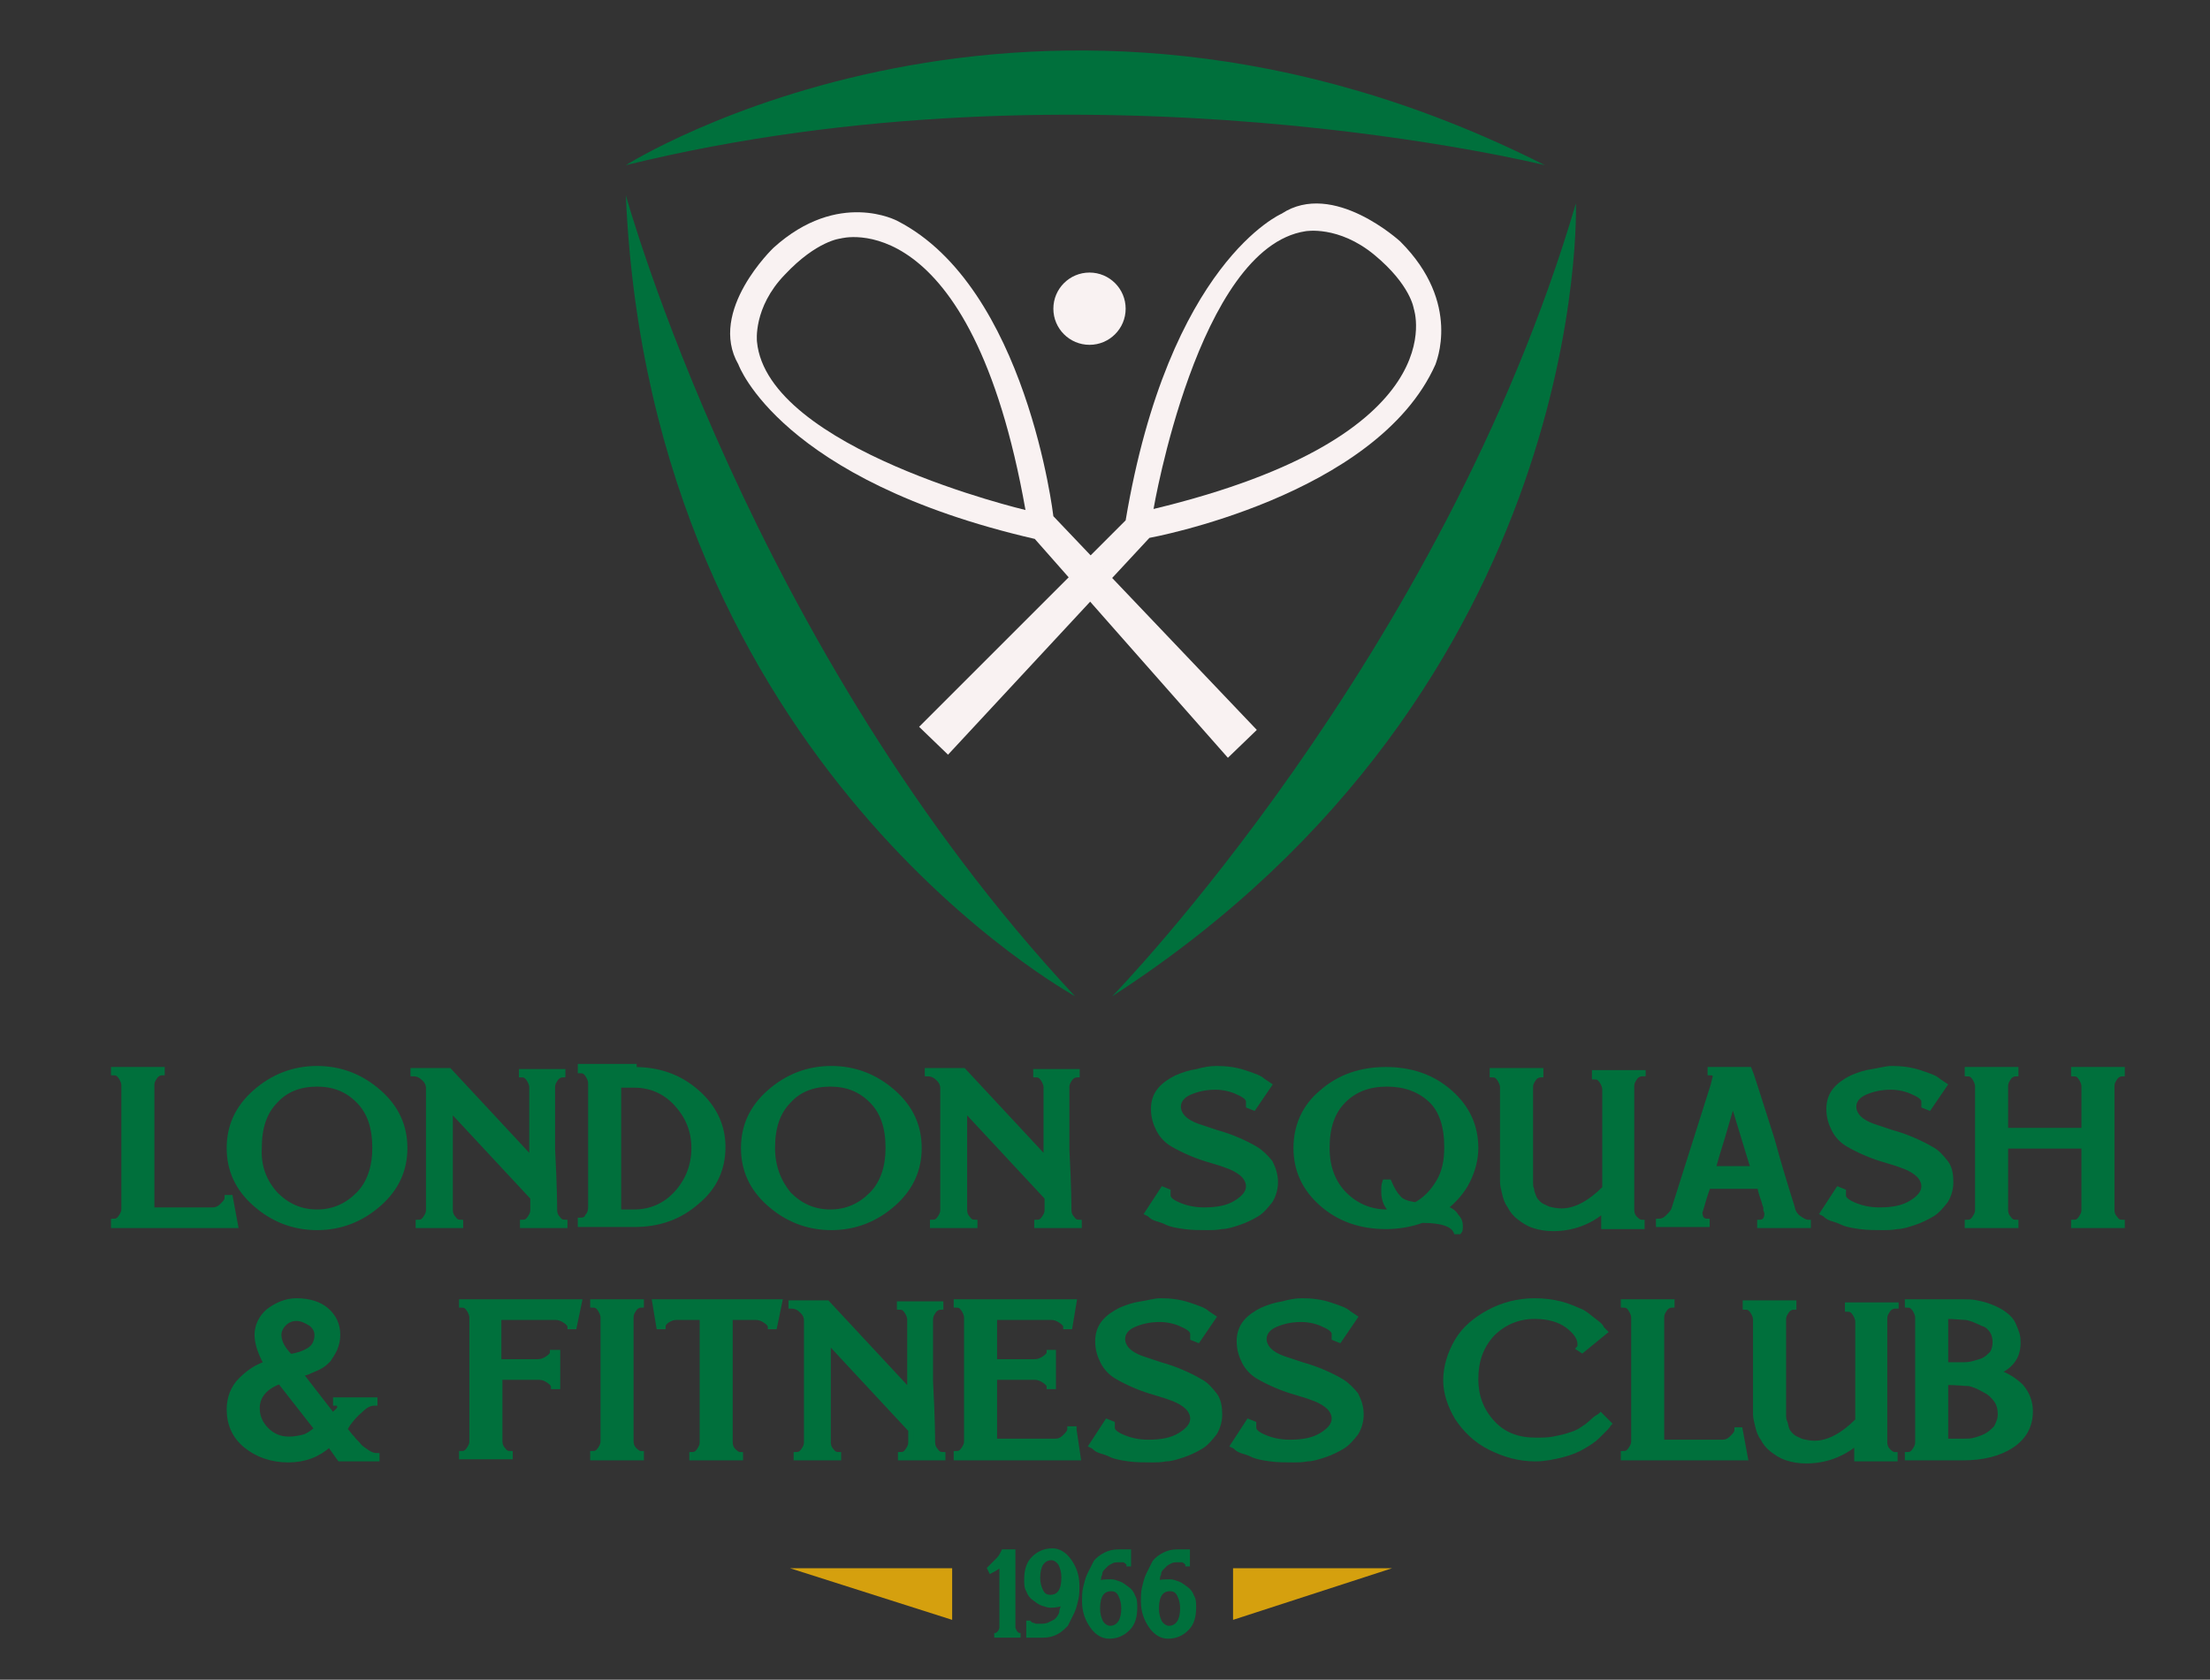 <?xml version="1.0" encoding="utf-8"?>
<!-- Generator: Adobe Illustrator 21.1.0, SVG Export Plug-In . SVG Version: 6.00 Build 0)  -->
<svg version="1.1" id="Layer_1" xmlns="http://www.w3.org/2000/svg" xmlns:xlink="http://www.w3.org/1999/xlink" x="0px" y="0px"
	 viewBox="0 0 214 162.7" style="enable-background:new 0 0 214 162.7;" xml:space="preserve">
<rect x="0" y="0" width="214" height="162.7" fill="#333333" stroke="none"/>
<style type="text/css">
	.st0{display:none;}
	.st1{fill:#00703C;stroke:#00703C;stroke-width:0.25;stroke-miterlimit:10;}
	.st2{fill:#D5A00E;}
	.st3{fill:#00703C;stroke:#00703C;stroke-width:0.5;stroke-miterlimit:10;}
	.st4{fill:#F9F2F2;}
	.st5{fill:#00703C;}
</style>
<g id="actual" class="st0">
</g>
<g id="date">
	<g>
		<path class="st1" d="M95.7,151.9c0.1-0.1,0.2-0.2,0.3-0.3c0.1-0.1,0.3-0.3,0.6-0.6c0.3-0.3,0.4-0.6,0.5-0.8h1.1v7.4
			c0,0.2,0.1,0.3,0.2,0.5c0.1,0.1,0.2,0.2,0.3,0.2v0.2h-2.3v-0.2c0.1,0,0.2-0.1,0.3-0.2s0.2-0.3,0.2-0.5v-5.9
			c-0.3,0.2-0.6,0.4-1,0.6L95.7,151.9z"/>
		<path class="st1" d="M101.7,155.6c-0.2,0-0.5-0.1-0.8-0.2c-0.3-0.1-0.5-0.3-0.8-0.5s-0.5-0.5-0.6-0.8c-0.2-0.3-0.2-0.7-0.2-1.1
			c0-0.9,0.2-1.6,0.7-2.1s1.1-0.8,1.9-0.8c0.6,0,1.2,0.3,1.7,1s0.8,1.5,0.8,2.5c0,0.4,0,0.9-0.1,1.3s-0.2,0.9-0.4,1.3
			s-0.4,0.8-0.6,1.2c-0.3,0.3-0.6,0.6-1,0.8s-0.8,0.3-1.3,0.3h-1.5v-1.4h0.2l0,0l0.1,0.1c0,0,0.1,0.1,0.2,0.1s0.2,0.1,0.3,0.1
			c0.1,0,0.3,0,0.4,0c0.3,0,0.5,0,0.8-0.1c0.2-0.1,0.4-0.2,0.6-0.3s0.3-0.3,0.4-0.4c0.1-0.2,0.2-0.3,0.2-0.5s0.1-0.3,0.1-0.4
			c0-0.1,0.1-0.2,0.1-0.3v-0.1C102.8,155.5,102.3,155.6,101.7,155.6z M101.8,151c-0.4,0-0.7,0.2-0.9,0.5c-0.2,0.3-0.3,0.8-0.3,1.3
			s0.1,0.9,0.3,1.3c0.2,0.4,0.5,0.5,0.8,0.5c0.8,0,1.2-0.6,1.2-1.8c0-0.5-0.1-0.9-0.3-1.3C102.4,151.2,102.1,151,101.8,151z"/>
		<path class="st1" d="M107.6,153.1c0.3,0,0.5,0.1,0.8,0.2c0.3,0.1,0.5,0.3,0.8,0.5s0.5,0.5,0.6,0.8c0.2,0.3,0.2,0.7,0.2,1.1
			c0,0.9-0.2,1.6-0.7,2.1s-1.1,0.8-1.9,0.8c-0.6,0-1.2-0.3-1.7-1s-0.8-1.5-0.8-2.5c0-0.4,0-0.9,0.1-1.3s0.2-0.9,0.4-1.3
			s0.4-0.8,0.6-1.2c0.2-0.3,0.6-0.6,1-0.8s0.8-0.3,1.3-0.3h1.1v1.4h-0.2c0,0,0,0,0-0.1c0,0,0-0.1-0.1-0.1l-0.1-0.1
			c-0.1,0-0.1-0.1-0.2-0.1s-0.2,0-0.4,0c-0.3,0-0.5,0-0.7,0.1s-0.4,0.2-0.5,0.3s-0.3,0.3-0.4,0.4s-0.2,0.3-0.2,0.5
			c-0.1,0.2-0.1,0.3-0.1,0.4c0,0.1-0.1,0.2-0.1,0.3v0.1C106.6,153.1,107,153.1,107.6,153.1z M107.5,157.6c0.4,0,0.7-0.2,0.9-0.5
			c0.2-0.3,0.3-0.8,0.3-1.3s-0.1-0.9-0.3-1.3c-0.2-0.4-0.5-0.5-0.8-0.5c-0.8,0-1.2,0.6-1.2,1.8c0,0.5,0.1,0.9,0.3,1.3
			C106.9,157.4,107.2,157.6,107.5,157.6z"/>
		<path class="st1" d="M113.3,153.1c0.3,0,0.5,0.1,0.8,0.2c0.3,0.1,0.5,0.3,0.8,0.5s0.5,0.5,0.6,0.8c0.2,0.3,0.2,0.7,0.2,1.1
			c0,0.9-0.2,1.6-0.7,2.1s-1.1,0.8-1.9,0.8c-0.6,0-1.2-0.3-1.7-1s-0.8-1.5-0.8-2.5c0-0.4,0-0.9,0.1-1.3s0.2-0.9,0.4-1.3
			s0.4-0.8,0.6-1.2c0.2-0.3,0.6-0.6,1-0.8s0.8-0.3,1.3-0.3h1.1v1.4h-0.2c0,0,0,0,0-0.1c0,0,0-0.1-0.1-0.1l-0.1-0.1
			c-0.1,0-0.1-0.1-0.2-0.1s-0.2,0-0.4,0c-0.3,0-0.5,0-0.7,0.1s-0.4,0.2-0.5,0.3s-0.3,0.3-0.4,0.4s-0.2,0.3-0.2,0.5
			c-0.1,0.2-0.1,0.3-0.1,0.4c0,0.1-0.1,0.2-0.1,0.3v0.1C112.2,153.1,112.7,153.1,113.3,153.1z M113.2,157.6c0.4,0,0.7-0.2,0.9-0.5
			c0.2-0.3,0.3-0.8,0.3-1.3s-0.1-0.9-0.3-1.3c-0.2-0.4-0.5-0.5-0.8-0.5c-0.8,0-1.2,0.6-1.2,1.8c0,0.5,0.1,0.9,0.3,1.3
			C112.6,157.4,112.9,157.6,113.2,157.6z"/>
	</g>
	<polygon class="st2" points="92.2,151.9 92.2,156.9 76.5,151.9 	"/>
	<polygon class="st2" points="119.4,151.9 119.4,156.9 134.8,151.9 	"/>
</g>
<g id="text">
	<g>
		<path class="st3" d="M117.8,103.5c0.9,0,1.8,0.1,2.7,0.4c0.9,0.3,1.5,0.5,1.8,0.8l0.6,0.4l-1.5,2.2l-0.5-0.2c0-0.1,0-0.2,0-0.4
			c0-0.3-0.3-0.6-1-0.9c-0.6-0.3-1.4-0.5-2.2-0.5c-1,0-1.8,0.2-2.5,0.5s-1.1,0.8-1.1,1.4c0,0.4,0.2,0.8,0.5,1.1
			c0.3,0.3,0.8,0.6,1.4,0.8c0.6,0.2,1.2,0.4,1.8,0.6c0.7,0.2,1.3,0.4,2,0.7c0.7,0.3,1.3,0.6,1.8,0.9s1,0.8,1.4,1.3
			c0.3,0.6,0.5,1.2,0.5,1.9c0,0.7-0.2,1.3-0.5,1.8c-0.4,0.5-0.8,1-1.3,1.3s-1.1,0.6-1.7,0.8c-0.6,0.2-1.2,0.4-1.7,0.4
			c-0.5,0.1-0.9,0.1-1.3,0.1c-0.8,0-1.6,0-2.3-0.1c-0.7-0.1-1.3-0.2-1.7-0.4s-0.8-0.3-1.1-0.4s-0.5-0.3-0.6-0.4l-0.2-0.1l1.5-2.3
			l0.5,0.2c0,0.1,0,0.2,0,0.4c0,0.3,0.3,0.6,1,0.9s1.5,0.5,2.5,0.5c1.3,0,2.3-0.2,3.1-0.7c0.8-0.5,1.2-1,1.2-1.6
			c0-0.4-0.2-0.8-0.5-1.1c-0.3-0.3-0.8-0.6-1.3-0.8c-0.5-0.2-1.1-0.4-1.8-0.6c-0.7-0.2-1.3-0.4-2-0.7c-0.7-0.3-1.3-0.6-1.8-0.9
			s-1-0.8-1.3-1.4s-0.5-1.2-0.5-2c0-0.7,0.2-1.3,0.6-1.8s1-0.9,1.6-1.2c0.7-0.3,1.3-0.5,2-0.6C116.6,103.6,117.2,103.5,117.8,103.5z
			"/>
		<path class="st3" d="M141,119.3c-0.3-0.7-1.3-1.1-3.3-1.1c-1.1,0.4-2.3,0.6-3.5,0.6c-2.4,0-4.5-0.7-6.2-2.2s-2.5-3.3-2.5-5.4
			s0.8-4,2.5-5.4c1.7-1.5,3.8-2.2,6.2-2.2s4.5,0.7,6.2,2.2s2.5,3.3,2.5,5.4c0,1.1-0.3,2.2-0.8,3.2s-1.3,1.9-2.2,2.6
			c0.5,0.2,0.9,0.4,1.1,0.8c0.3,0.3,0.4,0.6,0.4,0.9s0,0.5-0.1,0.6H141z M137.1,116.7c0.9-0.5,1.6-1.2,2.2-2.2s0.8-2.1,0.8-3.4
			c0-2-0.5-3.6-1.6-4.6s-2.5-1.5-4.2-1.5s-3.1,0.5-4.2,1.6s-1.6,2.6-1.6,4.6c0,1.9,0.6,3.4,1.7,4.5c1.1,1.1,2.5,1.7,4.1,1.7
			c0.2,0,0.4,0,0.6,0c-0.6-0.5-0.9-1.1-0.9-2c0-0.4,0-0.6,0.1-0.9h0.4c0.3,0.7,0.6,1.2,0.9,1.5C135.7,116.4,136.3,116.6,137.1,116.7
			z"/>
		<path class="st3" d="M159,104c-0.2,0-0.5,0.1-0.7,0.4s-0.3,0.5-0.3,0.8v12c0,0.3,0.1,0.6,0.3,0.8s0.4,0.4,0.7,0.4v0.4h-3.7v-1.6
			c-1.4,1.2-3.1,1.8-4.9,1.8c-0.7,0-1.3-0.1-1.9-0.3s-1-0.5-1.4-0.8s-0.7-0.7-0.9-1.1c-0.3-0.4-0.4-0.8-0.5-1.2
			c-0.1-0.4-0.2-0.8-0.2-1.1v-9.2c0-0.2-0.1-0.5-0.3-0.8s-0.4-0.4-0.7-0.4v-0.4h4.7v0.4c-0.2,0-0.5,0.1-0.7,0.4s-0.3,0.5-0.3,0.8
			v9.2c0,0.2,0,0.5,0.1,0.7c0,0.2,0.1,0.4,0.2,0.7c0.1,0.3,0.3,0.5,0.5,0.7s0.5,0.3,0.9,0.5c0.4,0.1,0.8,0.2,1.3,0.2
			c1.3,0,2.7-0.7,4.2-2.2v-9.6c0-0.2-0.1-0.5-0.3-0.8s-0.4-0.4-0.7-0.4v-0.4h4.7v0.1H159z"/>
		<path class="st3" d="M173.6,117.2c0.1,0.3,0.3,0.6,0.6,0.8s0.6,0.4,0.9,0.4v0.3h-4.7v-0.3c0.2,0,0.4-0.1,0.5-0.2s0.2-0.4,0.2-0.6
			c0-0.1,0-0.2-0.1-0.4V117c0-0.1-0.1-0.3-0.2-0.7c-0.1-0.3-0.3-0.8-0.4-1.4h-5c-0.3,0.8-0.5,1.5-0.7,2.2c0,0.1-0.1,0.2-0.1,0.4
			c0,0.2,0.1,0.5,0.2,0.6s0.3,0.2,0.5,0.2v0.3h-4.7v-0.3c0.3,0,0.6-0.1,0.9-0.4s0.5-0.5,0.6-0.8l3.8-12c0.1-0.5,0.2-0.8,0.2-0.8
			c0-0.3-0.2-0.4-0.5-0.4v-0.3h3.8c0.1,0.2,0.8,2.4,2.2,6.8C172.8,114.8,173.6,117,173.6,117.2z M165.9,113.2h3.9
			c-0.2-0.5-0.5-1.6-1-3.2s-0.8-2.7-1-3.2c-0.2,0.5-0.5,1.6-1,3.3C166.3,111.7,166,112.7,165.9,113.2z"/>
		<path class="st3" d="M183.2,103.5c0.9,0,1.8,0.1,2.7,0.4s1.5,0.5,1.8,0.8l0.6,0.4l-1.5,2.2l-0.5-0.2c0-0.1,0-0.2,0-0.4
			c0-0.3-0.3-0.6-1-0.9c-0.6-0.3-1.4-0.5-2.2-0.5c-1,0-1.8,0.2-2.5,0.5s-1.1,0.8-1.1,1.4c0,0.4,0.2,0.8,0.5,1.1
			c0.3,0.3,0.8,0.6,1.4,0.8c0.6,0.2,1.2,0.4,1.8,0.6c0.7,0.2,1.3,0.4,2,0.7c0.7,0.3,1.3,0.6,1.8,0.9c0.6,0.3,1,0.8,1.4,1.3
			s0.5,1.2,0.5,1.9c0,0.7-0.2,1.3-0.5,1.8c-0.4,0.5-0.8,1-1.3,1.3s-1.1,0.6-1.7,0.8c-0.6,0.2-1.2,0.4-1.7,0.4
			c-0.5,0.1-0.9,0.1-1.3,0.1c-0.8,0-1.6,0-2.3-0.1s-1.3-0.2-1.7-0.4s-0.8-0.3-1.1-0.4s-0.5-0.3-0.6-0.4l-0.2-0.1l1.5-2.3l0.5,0.2
			c0,0.1,0,0.2,0,0.4c0,0.3,0.3,0.6,1,0.9s1.5,0.5,2.5,0.5c1.3,0,2.3-0.2,3.1-0.7s1.2-1,1.2-1.6c0-0.4-0.2-0.8-0.5-1.1
			c-0.3-0.3-0.8-0.6-1.3-0.8c-0.5-0.2-1.1-0.4-1.8-0.6s-1.3-0.4-2-0.7s-1.3-0.6-1.8-0.9s-1-0.8-1.3-1.4s-0.5-1.2-0.5-2
			c0-0.7,0.2-1.3,0.6-1.8c0.4-0.5,1-0.9,1.6-1.2c0.7-0.3,1.3-0.5,2-0.6S182.6,103.5,183.2,103.5z"/>
		<path class="st3" d="M205.5,104c-0.2,0-0.5,0.1-0.7,0.4s-0.3,0.5-0.3,0.8v12c0,0.3,0.1,0.6,0.3,0.8c0.2,0.3,0.4,0.4,0.7,0.4v0.3
			h-4.7v-0.3c0.3,0,0.5-0.1,0.7-0.4s0.3-0.5,0.3-0.8V111h-7.6v6.2c0,0.3,0.1,0.6,0.3,0.8c0.2,0.3,0.4,0.4,0.7,0.4v0.3h-4.7v-0.3
			c0.3,0,0.5-0.1,0.7-0.4s0.3-0.5,0.3-0.8v-12c0-0.2-0.1-0.5-0.3-0.8s-0.4-0.4-0.7-0.4v-0.4h4.7v0.4c-0.2,0-0.5,0.1-0.7,0.4
			s-0.3,0.5-0.3,0.8v4.3h7.6v-4.3c0-0.2-0.1-0.5-0.3-0.8s-0.4-0.4-0.7-0.4v-0.4h4.7V104z"/>
	</g>
	<g>
		<path class="st3" d="M22.3,116l0.5,2.7H11v-0.4c0.3,0,0.5-0.1,0.7-0.4s0.3-0.5,0.3-0.8v-12c0-0.2-0.1-0.5-0.3-0.8
			s-0.4-0.4-0.7-0.4v-0.3h4.7v0.3c-0.2,0-0.5,0.1-0.7,0.4s-0.3,0.5-0.3,0.8v12.1h5.9c0.3,0,0.6-0.1,0.9-0.4s0.5-0.5,0.5-0.8
			L22.3,116L22.3,116z"/>
		<path class="st3" d="M24.7,105.8c1.7-1.5,3.7-2.3,6-2.3s4.3,0.8,6,2.3s2.5,3.3,2.5,5.4s-0.8,3.9-2.5,5.4s-3.7,2.3-6,2.3
			s-4.3-0.8-6-2.3s-2.5-3.3-2.5-5.4S23,107.3,24.7,105.8z M26.7,115.7c1.1,1.1,2.4,1.7,4,1.7c1.6,0,2.9-0.6,4-1.7s1.6-2.7,1.6-4.5
			c0-2-0.5-3.5-1.6-4.6s-2.4-1.6-4-1.6c-1.6,0-3,0.5-4,1.6c-1.1,1.1-1.6,2.6-1.6,4.6C25,113,25.6,114.5,26.7,115.7z"/>
		<path class="st3" d="M53.7,117.2c0,0.3,0.1,0.6,0.3,0.8c0.2,0.3,0.4,0.4,0.7,0.4v0.3h-4.1v-0.3c0.3,0,0.5-0.1,0.7-0.4
			s0.3-0.5,0.3-0.8V116l-8-8.6v9.8c0,0.3,0.1,0.6,0.3,0.8c0.2,0.3,0.4,0.4,0.7,0.4v0.3h-4.1v-0.3c0.3,0,0.5-0.1,0.7-0.4
			s0.3-0.5,0.3-0.8v-11.8c0-0.3-0.1-0.6-0.4-0.9c-0.3-0.3-0.6-0.5-1.1-0.5v-0.3h3.5l8,8.6v-7c0-0.2-0.1-0.5-0.3-0.8
			s-0.4-0.4-0.7-0.4v-0.3h4v0.3c-0.2,0-0.5,0.1-0.7,0.4s-0.3,0.5-0.3,0.8c0,0.2,0,2.2,0,6C53.7,115,53.7,117,53.7,117.2z"/>
		<path class="st3" d="M61.4,103.6c2.4,0,4.4,0.7,6.1,2.2s2.5,3.3,2.5,5.3c0,2.1-0.8,3.9-2.5,5.3c-1.7,1.5-3.7,2.2-6.1,2.2h-5.2
			v-0.4c0.3,0,0.6-0.1,0.7-0.4c0.2-0.2,0.3-0.5,0.3-0.9v-12c0-0.2-0.1-0.5-0.3-0.8s-0.4-0.4-0.7-0.4v-0.4h5.2V103.6z M61.4,117.4
			c1.6,0,3-0.6,4.1-1.8s1.7-2.7,1.7-4.4c0-1.7-0.6-3.1-1.7-4.3c-1.1-1.2-2.5-1.8-4.1-1.8h-1.5v12.3
			C59.9,117.4,61.4,117.4,61.4,117.4z"/>
		<path class="st3" d="M74.5,105.8c1.7-1.5,3.7-2.3,6-2.3s4.3,0.8,6,2.3s2.5,3.3,2.5,5.4s-0.8,3.9-2.5,5.4s-3.7,2.3-6,2.3
			s-4.3-0.8-6-2.3s-2.5-3.3-2.5-5.4S72.8,107.3,74.5,105.8z M76.4,115.7c1.1,1.1,2.4,1.7,4,1.7s2.9-0.6,4-1.7s1.6-2.7,1.6-4.5
			c0-2-0.5-3.5-1.6-4.6s-2.4-1.6-4-1.6s-3,0.5-4,1.6c-1.1,1.1-1.6,2.6-1.6,4.6C74.8,113,75.4,114.5,76.4,115.7z"/>
		<path class="st3" d="M103.5,117.2c0,0.3,0.1,0.6,0.3,0.8c0.2,0.3,0.4,0.4,0.7,0.4v0.3h-4.1v-0.3c0.3,0,0.5-0.1,0.7-0.4
			s0.3-0.5,0.3-0.8V116l-8-8.6v9.8c0,0.3,0.1,0.6,0.3,0.8c0.2,0.3,0.4,0.4,0.7,0.4v0.3h-4.1v-0.3c0.3,0,0.5-0.1,0.7-0.4
			s0.3-0.5,0.3-0.8v-11.8c0-0.3-0.1-0.6-0.4-0.9s-0.6-0.5-1.1-0.5v-0.3h3.5l8,8.6v-7c0-0.2-0.1-0.5-0.3-0.8
			c-0.2-0.3-0.4-0.4-0.7-0.4v-0.3h4v0.3c-0.2,0-0.5,0.1-0.7,0.4s-0.3,0.5-0.3,0.8c0,0.2,0,2.2,0,6C103.5,115,103.5,117,103.5,117.2z
			"/>
	</g>
	<g>
		<path class="st3" d="M33.4,138.4c0,0.1,0.1,0.2,0.2,0.3c0.1,0.1,0.2,0.3,0.5,0.6c0.2,0.3,0.5,0.5,0.7,0.8c0.2,0.2,0.5,0.4,0.8,0.6
			c0.3,0.2,0.6,0.3,0.9,0.3v0.3h-3.6l-1-1.4c-1.1,1-2.4,1.5-4,1.5s-3-0.5-4.1-1.4s-1.6-2.1-1.6-3.5c0-1.1,0.4-2.1,1.1-2.8
			s1.5-1.3,2.5-1.6c-0.6-1.1-0.9-2-0.9-2.8c0-0.9,0.4-1.7,1.1-2.3c0.8-0.6,1.7-1,2.7-1c1.2,0,2.2,0.3,2.9,0.9
			c0.7,0.6,1.1,1.4,1.1,2.4c0,0.5-0.1,0.9-0.3,1.4c-0.2,0.4-0.4,0.7-0.6,1c-0.2,0.2-0.5,0.5-0.9,0.7s-0.7,0.3-0.9,0.4
			c-0.2,0.1-0.5,0.2-0.9,0.3l3.1,4c0.5-0.4,0.7-0.6,0.7-0.8c0-0.3-0.1-0.4-0.4-0.4v-0.3h3.8v0.3c-0.5,0-0.9,0.2-1.4,0.7
			c-0.5,0.4-0.9,0.9-1.2,1.3L33.4,138.4z M28,139.4c0.5,0,1-0.1,1.4-0.2s0.8-0.4,1.3-0.8l-3.6-4.6c-1.4,0.5-2.2,1.4-2.2,2.6
			c0,0.8,0.3,1.5,0.9,2.1C26.4,139.1,27.1,139.4,28,139.4z M28.7,127.7c-0.5,0-0.9,0.2-1.2,0.5c-0.3,0.3-0.5,0.7-0.5,1.1
			c0,0.7,0.4,1.4,1.1,2.1c0.7-0.1,1.3-0.3,1.8-0.6s0.8-0.8,0.8-1.5c0-0.4-0.2-0.8-0.6-1.1C29.6,127.9,29.2,127.7,28.7,127.7z"/>
		<path class="st3" d="M44.7,126.1h11.4l-0.5,2.4h-0.4c0-0.2-0.2-0.4-0.5-0.6c-0.3-0.2-0.6-0.3-0.9-0.3h-5.5v4.3h3.8
			c0.3,0,0.6-0.1,0.9-0.3c0.3-0.2,0.5-0.4,0.5-0.6H54v3.3h-0.4c0-0.2-0.2-0.4-0.5-0.6s-0.6-0.3-0.9-0.3h-3.8v6.2
			c0,0.3,0.1,0.6,0.3,0.8c0.2,0.3,0.4,0.4,0.7,0.4v0.3h-4.7v-0.3c0.3,0,0.5-0.1,0.7-0.4c0.2-0.3,0.3-0.5,0.3-0.8v-12
			c0-0.2-0.1-0.5-0.3-0.8s-0.4-0.4-0.7-0.4C44.7,126.4,44.7,126.1,44.7,126.1z"/>
		<path class="st3" d="M57.4,126.1h4.7v0.3c-0.2,0-0.5,0.1-0.7,0.4s-0.3,0.5-0.3,0.8v12c0,0.3,0.1,0.6,0.3,0.8s0.4,0.4,0.7,0.4v0.4
			h-4.7v-0.4c0.3,0,0.5-0.1,0.7-0.4c0.2-0.3,0.3-0.5,0.3-0.8v-12c0-0.2-0.1-0.5-0.3-0.8s-0.4-0.4-0.7-0.4V126.1z"/>
		<path class="st3" d="M63.4,126.1h12.1l-0.5,2.4h-0.4c0-0.2-0.2-0.4-0.5-0.6c-0.3-0.2-0.6-0.3-0.9-0.3h-2.5v12.1
			c0,0.3,0.1,0.6,0.3,0.8c0.2,0.2,0.4,0.4,0.7,0.4v0.3H67v-0.3c0.3,0,0.5-0.1,0.7-0.4s0.3-0.5,0.3-0.8v-12.1h-2.5
			c-0.3,0-0.6,0.1-0.9,0.3s-0.4,0.4-0.4,0.6h-0.4L63.4,126.1z"/>
		<path class="st3" d="M90.3,139.7c0,0.3,0.1,0.6,0.3,0.8c0.2,0.3,0.4,0.4,0.7,0.4v0.3h-4.1v-0.3c0.3,0,0.5-0.1,0.7-0.4
			c0.2-0.3,0.3-0.5,0.3-0.8v-1.2l-8-8.6v9.8c0,0.3,0.1,0.6,0.3,0.8c0.2,0.3,0.4,0.4,0.7,0.4v0.3h-4.1v-0.3c0.3,0,0.5-0.1,0.7-0.4
			s0.3-0.5,0.3-0.8v-11.8c0-0.3-0.1-0.6-0.4-0.9s-0.6-0.5-1.1-0.5v-0.3h3.5l8,8.6v-7c0-0.2-0.1-0.5-0.3-0.8
			c-0.2-0.3-0.4-0.4-0.7-0.4v-0.3h4v0.3c-0.2,0-0.5,0.1-0.7,0.4s-0.3,0.5-0.3,0.8c0,0.2,0,2.2,0,6C90.3,137.5,90.3,139.5,90.3,139.7
			z"/>
		<path class="st3" d="M104,138.5l0.4,2.7H92.6v-0.4c0.3,0,0.5-0.1,0.7-0.4c0.2-0.3,0.3-0.5,0.3-0.8v-12c0-0.2-0.1-0.5-0.3-0.8
			s-0.4-0.4-0.7-0.4v-0.3H104l-0.4,2.4h-0.4c0-0.2-0.2-0.4-0.5-0.6c-0.3-0.2-0.6-0.3-0.9-0.3h-5.5v4.3h3.9c0.3,0,0.6-0.1,0.9-0.3
			s0.5-0.4,0.5-0.6h0.4v3.3h-0.4c0-0.2-0.2-0.4-0.5-0.6c-0.3-0.2-0.6-0.3-0.9-0.3h-3.9v6.2h5.9c0.3,0,0.6-0.1,0.9-0.4
			c0.3-0.3,0.5-0.5,0.5-0.8h0.4V138.5z"/>
		<path class="st3" d="M112.4,126c0.9,0,1.8,0.1,2.7,0.4c0.9,0.3,1.5,0.5,1.8,0.8l0.6,0.4l-1.5,2.2l-0.5-0.2c0-0.1,0-0.2,0-0.4
			c0-0.3-0.3-0.6-1-0.9c-0.6-0.3-1.4-0.5-2.2-0.5c-1,0-1.8,0.2-2.5,0.5s-1.1,0.8-1.1,1.4c0,0.4,0.2,0.8,0.5,1.1s0.8,0.6,1.4,0.8
			s1.2,0.4,1.8,0.6c0.7,0.2,1.3,0.4,2,0.7s1.3,0.6,1.8,0.9c0.6,0.3,1,0.8,1.4,1.3s0.5,1.2,0.5,1.9s-0.2,1.3-0.5,1.8
			c-0.4,0.5-0.8,1-1.3,1.3s-1.1,0.6-1.7,0.8s-1.2,0.4-1.7,0.4c-0.5,0.1-0.9,0.1-1.3,0.1c-0.8,0-1.6,0-2.3-0.1
			c-0.7-0.1-1.3-0.2-1.7-0.4s-0.8-0.3-1.1-0.4s-0.5-0.3-0.6-0.4l-0.2-0.1l1.5-2.3l0.5,0.2c0,0.1,0,0.2,0,0.4c0,0.3,0.3,0.6,1,0.9
			c0.7,0.3,1.5,0.5,2.5,0.5c1.3,0,2.3-0.2,3.1-0.7c0.8-0.5,1.2-1,1.2-1.6c0-0.4-0.2-0.8-0.5-1.1s-0.8-0.6-1.3-0.8s-1.1-0.4-1.8-0.6
			c-0.7-0.2-1.3-0.4-2-0.7s-1.3-0.6-1.8-0.9c-0.5-0.3-1-0.8-1.3-1.4c-0.3-0.6-0.5-1.2-0.5-2c0-0.7,0.2-1.3,0.6-1.8s1-0.9,1.6-1.2
			c0.7-0.3,1.3-0.5,2-0.6S111.8,126,112.4,126z"/>
		<path class="st3" d="M126.1,126c0.9,0,1.8,0.1,2.7,0.4c0.9,0.3,1.5,0.5,1.8,0.8l0.6,0.4l-1.5,2.2l-0.5-0.2c0-0.1,0-0.2,0-0.4
			c0-0.3-0.3-0.6-1-0.9c-0.6-0.3-1.4-0.5-2.2-0.5c-1,0-1.8,0.2-2.5,0.5s-1.1,0.8-1.1,1.4c0,0.4,0.2,0.8,0.5,1.1s0.8,0.6,1.4,0.8
			s1.2,0.4,1.8,0.6c0.7,0.2,1.3,0.4,2,0.7s1.3,0.6,1.8,0.9s1,0.8,1.4,1.3c0.3,0.6,0.5,1.2,0.5,1.9s-0.2,1.3-0.5,1.8
			c-0.4,0.5-0.8,1-1.3,1.3s-1.1,0.6-1.7,0.8c-0.6,0.2-1.2,0.4-1.7,0.4c-0.5,0.1-0.9,0.1-1.3,0.1c-0.8,0-1.6,0-2.3-0.1
			c-0.7-0.1-1.3-0.2-1.7-0.4s-0.8-0.3-1.1-0.4s-0.5-0.3-0.6-0.4l-0.2-0.1l1.5-2.3l0.5,0.2c0,0.1,0,0.2,0,0.4c0,0.3,0.3,0.6,1,0.9
			c0.7,0.3,1.5,0.5,2.5,0.5c1.3,0,2.3-0.2,3.1-0.7s1.2-1,1.2-1.6c0-0.4-0.2-0.8-0.5-1.1s-0.8-0.6-1.3-0.8s-1.1-0.4-1.8-0.6
			c-0.7-0.2-1.3-0.4-2-0.7s-1.3-0.6-1.8-0.9c-0.5-0.3-1-0.8-1.3-1.4s-0.5-1.2-0.5-2c0-0.7,0.2-1.3,0.6-1.8s1-0.9,1.6-1.2
			c0.7-0.3,1.3-0.5,2-0.6C124.9,126.1,125.5,126,126.1,126z"/>
		<path class="st3" d="M140,133.7c0-1.3,0.4-2.6,1.1-3.8c0.7-1.2,1.8-2.1,3.1-2.8c1.3-0.7,2.8-1.1,4.4-1.1c0.9,0,1.7,0.1,2.5,0.3
			c0.8,0.2,1.4,0.5,1.9,0.7s0.9,0.6,1.3,0.9c0.4,0.3,0.7,0.5,0.8,0.8l0.3,0.3l-2.2,1.8l-0.3-0.2c0.1-0.1,0.1-0.2,0.1-0.4
			c0-0.6-0.4-1.2-1.2-1.8c-0.8-0.6-1.9-0.9-3.2-0.9c-1.6,0-3,0.6-4.1,1.7c-1.1,1.2-1.6,2.6-1.6,4.4c0,1.6,0.5,3,1.6,4.2
			s2.5,1.7,4.2,1.7c0.6,0,1.2,0,1.7-0.1s1-0.2,1.3-0.3s0.7-0.2,1.1-0.4c0.4-0.2,0.6-0.4,0.8-0.5c0.1-0.1,0.4-0.3,0.7-0.6
			s0.6-0.4,0.7-0.5l0.8,0.8c-0.1,0.1-0.1,0.2-0.3,0.4s-0.4,0.4-0.8,0.8s-0.9,0.7-1.4,1s-1.2,0.6-2,0.8s-1.7,0.4-2.6,0.4
			c-1.6,0-3-0.4-4.4-1.1s-2.4-1.7-3.2-2.9C140.4,136.1,140,134.9,140,133.7z"/>
		<path class="st3" d="M168.5,138.5l0.5,2.7h-11.8v-0.4c0.3,0,0.5-0.1,0.7-0.4c0.2-0.3,0.3-0.5,0.3-0.8v-12c0-0.2-0.1-0.5-0.3-0.8
			s-0.4-0.4-0.7-0.4v-0.3h4.7v0.3c-0.2,0-0.5,0.1-0.7,0.4s-0.3,0.5-0.3,0.8v12.1h5.9c0.3,0,0.6-0.1,0.9-0.4c0.3-0.3,0.5-0.5,0.5-0.8
			L168.5,138.5L168.5,138.5z"/>
		<path class="st3" d="M183.5,126.5c-0.2,0-0.5,0.1-0.7,0.4s-0.3,0.5-0.3,0.8v12c0,0.3,0.1,0.6,0.3,0.8s0.4,0.4,0.7,0.4v0.4h-3.7
			v-1.6c-1.4,1.2-3.1,1.8-4.9,1.8c-0.7,0-1.3-0.1-1.9-0.3s-1-0.5-1.4-0.8s-0.7-0.7-0.9-1.1c-0.3-0.4-0.4-0.8-0.5-1.2
			s-0.2-0.8-0.2-1.1v-9.2c0-0.2-0.1-0.5-0.3-0.8s-0.4-0.4-0.7-0.4v-0.4h4.7v0.4c-0.2,0-0.5,0.1-0.7,0.4s-0.3,0.5-0.3,0.8v9.2
			c0,0.2,0,0.5,0.1,0.7s0.1,0.4,0.2,0.7c0.1,0.3,0.3,0.5,0.5,0.7s0.5,0.3,0.9,0.5c0.4,0.1,0.8,0.2,1.3,0.2c1.3,0,2.7-0.7,4.2-2.2
			V128c0-0.2-0.1-0.5-0.3-0.8s-0.4-0.4-0.7-0.4v-0.4h4.7v0.1C183.6,126.5,183.5,126.5,183.5,126.5z"/>
		<path class="st3" d="M193.4,132.9c0.9,0.3,1.7,0.8,2.3,1.4c0.6,0.7,0.9,1.5,0.9,2.4c0,1.4-0.6,2.5-1.8,3.3s-2.8,1.2-4.7,1.2h-5.4
			v-0.3c0.3,0,0.5-0.1,0.7-0.4s0.3-0.5,0.3-0.8v-12.1c0-0.2-0.1-0.5-0.3-0.8s-0.4-0.4-0.7-0.4v-0.3h5.4c0.4,0,0.9,0,1.3,0.1
			c0.5,0.1,0.9,0.2,1.4,0.4c0.5,0.2,0.9,0.4,1.3,0.7c0.4,0.3,0.7,0.6,0.9,1.1c0.2,0.5,0.4,0.9,0.4,1.4
			C195.5,131.3,194.8,132.3,193.4,132.9z M190.3,127.6c-0.3,0-1-0.1-1.9-0.1v4.7h1.6c0.3,0,0.6,0,1-0.1s0.7-0.2,1-0.3
			c0.4-0.2,0.6-0.4,0.9-0.7c0.2-0.3,0.3-0.7,0.3-1.1s-0.1-0.8-0.3-1.1s-0.5-0.6-0.9-0.7c-0.4-0.2-0.7-0.3-0.9-0.4
			C190.8,127.7,190.5,127.6,190.3,127.6z M190.2,139.6c0.3,0,0.7,0,1-0.1c0.4-0.1,0.7-0.2,1.1-0.4c0.4-0.2,0.7-0.5,1-0.8
			c0.2-0.4,0.4-0.8,0.4-1.3s-0.1-1-0.4-1.4s-0.6-0.7-1-0.9s-0.7-0.4-1-0.5s-0.5-0.2-0.8-0.2s-1-0.1-2.1-0.1v5.7H190.2z"/>
	</g>
</g>
<g id="raquet_and_ball">
	<path id="raquet" class="st4" d="M135.6,23.4c0,0-6.5-6-11.5-2.7c0,0-10.9,4.7-15.1,29.7l-20,20l2.8,2.7l19.5-21
		c0,0,22-4,27.7-16.8C139,35.2,141.6,29.4,135.6,23.4z M111.7,49.3c0,0,4.3-25.3,14.7-26.9c0,0,3.2-0.6,6.7,2.3s3.8,5.2,3.8,5.2
		S141.2,42.2,111.7,49.3z"/>
	<path id="raquet_1_" class="st4" d="M74.9,24c0,0-6.4,6.1-3.4,11.3c0,0,4,11.2,28.7,16.9l18.7,21.2l2.8-2.7L102,50
		c0,0-2.6-22.2-15.1-28.6C86.9,21.4,81.2,18.3,74.9,24z M99.3,49.4c0,0-25-5.9-26-16.3c0,0-0.4-3.3,2.7-6.5c3.1-3.3,5.4-3.5,5.4-3.5
		S94,19.5,99.3,49.4z"/>
	<circle id="ball" class="st4" cx="105.5" cy="29.9" r="3.5"/>
</g>
<g id="crest">
	<path id="top_2_" class="st5" d="M149.6,16c0,0-44.3-11-89,0C60.6,16,100.1-9,149.6,16z"/>
	<path id="left_2_" class="st5" d="M60.6,18.9c0,0,12.1,44,43.5,77.6C104.2,96.5,63,74.3,60.6,18.9z"/>
	<path id="right_2_" class="st5" d="M107.7,96.5c0,0,31.9-32.7,44.9-76.8C152.6,19.7,154.2,66.4,107.7,96.5z"/>
</g>
</svg>
